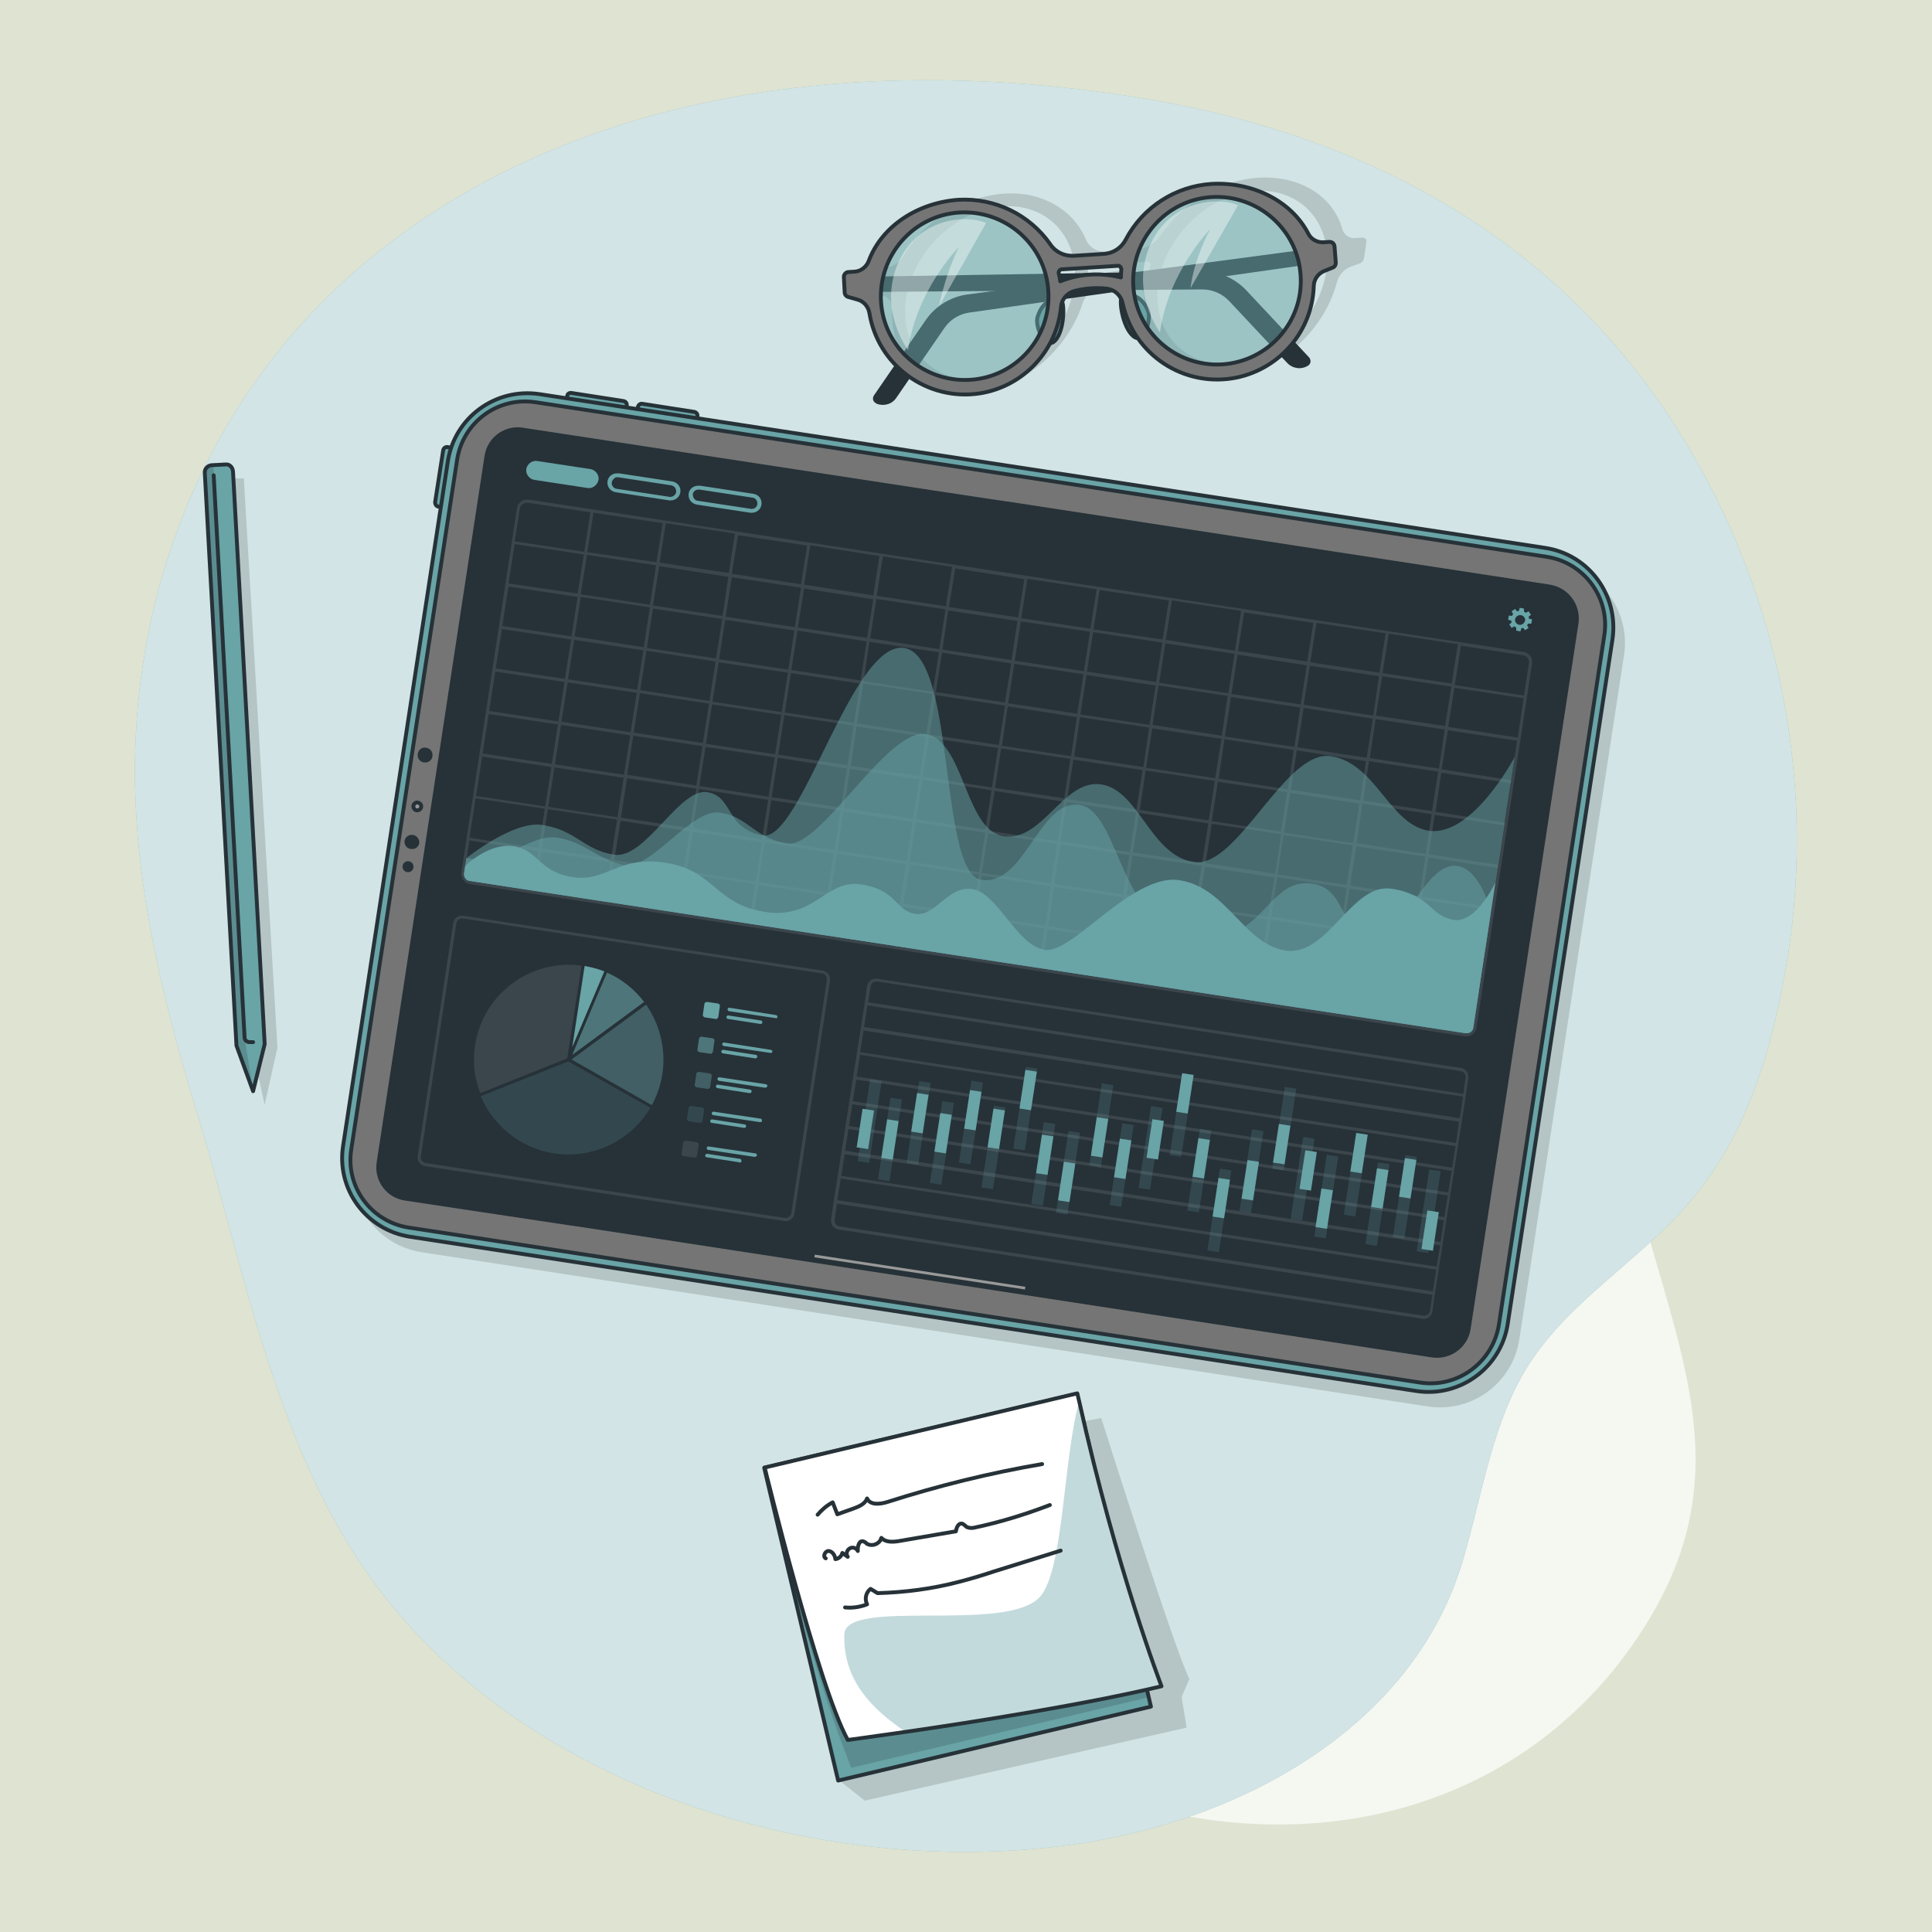 <?xml version="1.0" encoding="utf-8"?>
<!-- Generator: Adobe Illustrator 24.0.2, SVG Export Plug-In . SVG Version: 6.00 Build 0)  -->
<svg version="1.1" id="圖層_1" xmlns="http://www.w3.org/2000/svg" xmlns:xlink="http://www.w3.org/1999/xlink" x="0px" y="0px"
	 viewBox="0 0 500 500" style="enable-background:new 0 0 500 500;" xml:space="preserve">
<style type="text/css">
	.st0{fill:#DFE3D1;}
	.st1{opacity:0.7;fill:#FFFFFF;enable-background:new    ;}
	.st2{fill:#69A4A7;}
	.st3{opacity:0.2;fill-opacity:0.7;enable-background:new    ;}
	.st4{clip-path:url(#SVGID_2_);}
	.st5{fill:none;stroke:#263238;stroke-linecap:round;stroke-linejoin:round;}
	.st6{fill:#FFFFFF;}
	.st7{clip-path:url(#SVGID_4_);}
	.st8{opacity:0.4;fill:#69A4A7;enable-background:new    ;}
	.st9{fill:#263238;}
	.st10{fill:#69A4A7;stroke:#263238;stroke-linecap:round;stroke-linejoin:round;}
	.st11{opacity:0.5;fill:#69A4A7;enable-background:new    ;}
	.st12{fill:#757575;stroke:#263238;stroke-linecap:round;stroke-linejoin:round;}
	.st13{opacity:0.4;fill:#FFFFFF;enable-background:new    ;}
	.st14{clip-path:url(#SVGID_6_);}
	.st15{fill:#999999;stroke:#263238;stroke-linecap:round;stroke-linejoin:round;}
	.st16{opacity:0.1;}
	.st17{opacity:0.6;fill:#69A4A7;enable-background:new    ;}
	.st18{opacity:0.1;fill:#FFFFFF;enable-background:new    ;}
	.st19{opacity:0.2;fill:#69A4A7;enable-background:new    ;}
</style>
<rect class="st0" width="500" height="500"/>
<g id="freepik--background-simple--inject-2">
	<path class="st1" d="M67.9,167.1c0,0-27.9,72,11.3,144.5s119.9,110.8,184.5,143.6s131.7,16.8,163.5-36.8s-11.8-91.9-11.9-168.4
		s11.5-96.7-30-161.4s-143.1-78.9-219.9-31S67.9,167.1,67.9,167.1z"/>
	<path class="st2" d="M194,24.4c-34,5.6-66.5,17.9-94.1,39.2c-40.2,31-62.5,77.3-64.8,127.6c-1.5,33.2,6.4,65.6,16,97.2
		c12.3,40.6,20.3,86.9,46,121.6c40.1,54,117.6,76.8,182.4,67.1c41.9-6.3,86.1-30,99-73c4.8-15.9,7.1-33,15.2-47.7
		c9.8-17.6,27.5-27.9,40.9-42.3c16.6-17.7,23.3-39.8,27.5-63.1c9.1-51.1-3.3-105.3-33.2-147.7c-31.2-44.2-77.4-68-129.9-77.3
		c-5.8-1-11.5-1.9-17.4-2.6C252.9,19.8,222.9,19.6,194,24.4z"/>
	<path class="st1" d="M194,24.4c-34,5.6-66.5,17.9-94.1,39.2c-40.2,31-62.5,77.3-64.8,127.6c-1.5,33.2,6.4,65.6,16,97.2
		c12.3,40.6,20.3,86.9,46,121.6c40.1,54,117.6,76.8,182.4,67.1c41.9-6.3,86.1-30,99-73c4.8-15.9,7.1-33,15.2-47.7
		c9.8-17.6,27.5-27.9,40.9-42.3c16.6-17.7,23.3-39.8,27.5-63.1c9.1-51.1-3.3-105.3-33.2-147.7c-31.2-44.2-77.4-68-129.9-77.3
		c-5.8-1-11.5-1.9-17.4-2.6C252.9,19.8,222.9,19.6,194,24.4z"/>
</g>
<g id="freepik--Note--inject-2">
	<path class="st3" d="M201.3,382.7L285,367c0,0,18.9,59.8,22.8,67.5l-2,4.7l1.3,7.9L223.8,466l-6.7-5.3L201.3,382.7z"/>
	
		<rect x="206.4" y="369.1" transform="matrix(0.973 -0.23 0.23 0.973 -87.947 68.192)" class="st2" width="83.2" height="83.2"/>
	<g>
		<defs>
			
				<rect id="SVGID_1_" x="206.4" y="369.1" transform="matrix(0.973 -0.23 0.23 0.973 -87.947 68.192)" width="83.2" height="83.2"/>
		</defs>
		<clipPath id="SVGID_2_">
			<use xlink:href="#SVGID_1_"  style="overflow:visible;"/>
		</clipPath>
		<g class="st4">
			<path class="st3" d="M284.1,382.5l13.4,56.7l-77.2,18.3c-9.3-23.3-16.4-52.6-16.4-52.6L284.1,382.5z"/>
		</g>
	</g>
	
		<rect x="206.4" y="369.1" transform="matrix(0.973 -0.23 0.23 0.973 -87.947 68.192)" class="st5" width="83.2" height="83.2"/>
	<path class="st6" d="M300.6,436.4c-20.2,4.8-48.9,9.3-66.2,11.8c-9,1.3-15,2.1-15,2.1c-7.7-14-21.5-70.5-21.5-70.5l80.9-19.2
		c0.2,0.7,0.3,1.4,0.5,2.1C289,406.4,300.6,436.4,300.6,436.4z"/>
	<g>
		<defs>
			<path id="SVGID_3_" d="M300.6,436.4c-20.2,4.8-48.9,9.3-66.2,11.8c-9,1.3-15,2.1-15,2.1c-7.7-14-21.5-70.5-21.5-70.5l80.9-19.2
				c0.2,0.7,0.3,1.4,0.5,2.1C289,406.4,300.6,436.4,300.6,436.4z"/>
		</defs>
		<clipPath id="SVGID_4_">
			<use xlink:href="#SVGID_3_"  style="overflow:visible;"/>
		</clipPath>
		<g class="st7">
			<path class="st8" d="M300.6,436.4c-20.2,4.8-48.9,9.3-66.2,11.8c-13-8.6-16.1-17.1-15.9-25.2c0.2-9.6,41.9-0.2,50.6-9.7
				c6.2-6.8,6-35.5,10.2-50.7C289,406.4,300.6,436.4,300.6,436.4z"/>
		</g>
	</g>
	<path class="st5" d="M300.6,436.4c-20.2,4.8-48.9,9.3-66.2,11.8c-9,1.3-15,2.1-15,2.1c-7.7-14-21.5-70.5-21.5-70.5l80.9-19.2
		c0.2,0.7,0.3,1.4,0.5,2.1C289,406.4,300.6,436.4,300.6,436.4z"/>
	<path class="st5" d="M211.6,392c1.1-1.3,2.4-2.4,3.9-3.2l1.2,3.1l4.2-1.5c1.4-0.5,3-1.2,3.5-2.6c0.8,1.8,3.4,1.5,5.3,0.9
		c13.1-4.2,26.5-7.5,40-9.8"/>
	<path class="st5" d="M213.7,403.3c-0.9-0.5-0.1-2,0.8-1.9s1.6,1.1,1.7,2.1c0.9-0.1,1.6-0.8,1.8-1.6l1.4,1c-0.5-0.7-0.3-1.6,0.4-2.1
		c0.7-0.5,1.6-0.3,2.1,0.4c0,0.1,0.1,0.1,0.1,0.2c-0.1-1.1,0.3-2.8,1.4-2.5c0.3,0.1,0.7,0.3,0.9,0.6c1.2,0.7,2.7,0.3,3.5-0.8
		c0.1-0.2,0.2-0.5,0.3-0.7c1.1,1.2,3,1.1,4.7,0.8l14.6-2.5c0.1-0.9,0.6-2.1,1.5-2c0.5,0.1,0.9,0.6,1.3,0.9c0.7,0.3,1.5,0.3,2.2,0.1
		c6.6-1.4,13-3.4,19.3-5.8"/>
	<path class="st5" d="M218.7,416c1.9,0.2,3.9-0.1,5.7-0.8c-0.7-1.4-0.3-3.1,0.9-4l1.8,1.1c7.1-0.2,14.1-1.1,21-2.9
		c3.1-0.8,6.1-1.7,9.1-2.7l17.3-5.4"/>
</g>
<g id="freepik--Glasses--inject-2">
	<path class="st3" d="M352.4,61.5l-1.6,0.1c-1.5,0.2-3-0.8-3.4-2.3c-2.5-8.9-11.5-14-21.9-13.3c-9.4,0.6-19.3,6.5-25,14.7
		c-1.4,2.2-3.7,3.6-6.3,3.9l-8,0.5c-2.2,0.2-4.4-1.1-5.2-3.2c-3.2-7.6-11.4-12.4-20.8-11.8c-10.4,0.6-21.2,6.9-26.5,16.3
		c-0.9,1.5-2.4,2.6-4.2,2.8l-1.6,0.1c-0.8,0.1-1.4,0.7-1.5,1.4l-0.6,4c-0.2,0.5,0.2,1.1,0.7,1.2c0,0,0.1,0,0.1,0l1.9,0.6
		c1.6,0.5,2.6,2,2.4,3.6c-0.7,12.8,8.4,22.2,21.2,21.4c12.4-0.8,24.2-10.8,28.1-23.1c0.7-2,2.3-3.6,4.4-4.2c2.8-0.7,5.6-0.9,8.4-0.6
		c1.9,0.2,3.3,1.8,3.2,3.7c0,12.2,8.8,20.9,21.3,20.1C330.4,96.7,342.6,86,346,73c0.5-1.8,1.8-3.3,3.6-4l2.2-0.8
		c0.6-0.2,1.1-0.7,1.2-1.4l0.6-4c0.2-0.5-0.1-1.1-0.7-1.3C352.8,61.5,352.6,61.5,352.4,61.5z M252.7,98.1c-12,0.7-20.1-8.7-18.2-21
		s13.3-23,25.2-23.7s20.1,8.7,18.2,21S264.7,97.4,252.7,98.1z M281.5,71.8c0-0.7,0.1-1.4,0.1-2.1c0-0.6,0.5-1.1,1.1-1.1l14.3-0.9
		c0.4,0,0.7,0.3,0.8,0.6c0,0.1,0,0.2-0.1,0.4c-0.2,0.7-0.4,1.4-0.6,2.1C290.9,69.1,284.7,70.7,281.5,71.8z M318,94.1
		c-12,0.7-20.1-8.7-18.2-21s13.3-23,25.2-23.7s20.1,8.7,18.2,21S330,93.3,318,94.1z"/>
	<path class="st9" d="M342.2,64l-91.8,12.2c-4.4,0.6-8.3,3-10.8,6.6l-13.4,19.5c-0.5,0.7-0.3,1.6,0.4,2c0.1,0.1,0.2,0.1,0.3,0.2l0,0
		c1.9,0.7,4,0.1,5.1-1.6l12.4-18c1.5-2.2,3.8-3.6,6.4-4l91.7-13L342.2,64z"/>
	<path class="st9" d="M218.4,71.7l92.5-1.5c4.4-0.1,8.7,1.8,11.7,5l16.2,17.3c0.5,0.6,0.5,1.5-0.1,2c-0.1,0.1-0.2,0.1-0.3,0.2l0,0
		c-1.7,1-3.9,0.7-5.3-0.8l-15-16c-1.8-1.9-4.3-3-7-3l-92.6,0.7L218.4,71.7z"/>
	<path class="st10" d="M274.5,77.6c1.1,0.2,1.1,8-1.5,10.6s-5.2-3.8-4.5-6.1S270.9,76.9,274.5,77.6z"/>
	<path class="st10" d="M290.5,76.6c-1.1,0.4-0.1,8,2.8,10.4s4.7-4.4,3.8-6.6S294,75.5,290.5,76.6z"/>
	<path class="st11" d="M233.2,59.4c4.8-4.1,15.1-11.2,26.3-4.5s15.1,14,12.8,23.9s-9.4,23.1-26,20.8S218.2,72.2,233.2,59.4z"/>
	<path class="st11" d="M298.6,56.2c4.8-4.1,15.1-11.2,26.3-4.5s15.1,14,12.8,23.9s-9.4,23.1-26,20.8S283.6,69,298.6,56.2z"/>
	<path class="st12" d="M344.1,62.6l-1.6,0.1c-1.6,0.1-3.2-0.8-3.9-2.2c-4.5-8.7-14.7-13.5-25.1-12.9c-9.3,0.6-17.7,6-22.1,14.3
		c-1.1,2.2-3.2,3.6-5.6,3.8l-8,0.5c-2.4,0.1-4.7-1-6-3c-5.4-7.7-14.3-12-23.7-11.5c-10.4,0.7-19.9,6.7-23.3,15.9
		c-0.6,1.5-2,2.6-3.6,2.7l-1.6,0.1c-0.7,0-1.3,0.7-1.2,1.4l0.2,3.9c0,0.6,0.5,1.1,1.1,1.2l2.1,0.6c1.7,0.4,2.9,1.8,3.2,3.5
		c2.2,13.6,15,22.9,28.6,20.8c11.3-1.8,20-11.1,21-22.5c0.2-1.9,1.6-3.5,3.5-4c2.7-0.7,5.6-0.9,8.4-0.6c2,0.3,3.5,1.7,4,3.6
		c2.8,13.5,16,22.2,29.6,19.4c11.3-2.4,19.6-12.2,19.9-23.8c0.1-1.7,1.2-3.2,2.8-3.8l2-0.8c0.6-0.2,0.9-0.7,0.9-1.3l-0.3-3.9
		C345.4,63.1,344.8,62.6,344.1,62.6z M251,98.3c-12,0.7-22.3-8.4-23-20.3s8.4-22.3,20.3-23c12-0.7,22.3,8.4,23,20.3c0,0,0,0,0,0
		C272.1,87.3,263,97.6,251,98.3z M274.4,72.8c-0.1-0.7-0.2-1.3-0.4-2c-0.1-0.5,0.2-1,0.7-1.1c0.1,0,0.1,0,0.2,0l14.3-0.9
		c0.5-0.1,0.9,0.3,1,0.8c0,0.1,0,0.1,0,0.2c-0.1,0.7-0.1,1.3-0.1,2C284.8,70.5,279.4,70.8,274.4,72.8L274.4,72.8z M316.3,94.3
		c-12,0.7-22.3-8.4-23-20.3s8.4-22.3,20.3-23s22.3,8.4,23,20.3c0,0,0,0,0,0C337.4,83.2,328.3,93.5,316.3,94.3L316.3,94.3z"/>
	<path class="st13" d="M235,90.6c0,0-8-10.6-2.4-22.9c5.1-11.1,17-12.3,22.6-10L243,79.3c1.1-5.3,2.8-10.4,5.1-15.3
		C248.1,64,237.2,75,235,90.6z"/>
	<path class="st13" d="M300.2,86c0,0-8-10.6-2.4-22.9c5.1-11.1,17-12.3,22.6-10l-12.3,21.5c0.9-7.7,5.1-15.3,5.1-15.3
		S302.4,70.3,300.2,86z"/>
</g>
<g id="freepik--Pen--inject-2">
	<polygon class="st3" points="65.6,272.8 68.5,285.9 71.8,271.1 63.1,123.8 57.2,123.8 	"/>
	<path class="st2" d="M60.3,122l8.2,148.2l-3,12.2l-4.3-11.8l-8.2-148.2c-0.1-1,0.7-1.9,1.7-2c0,0,0,0,0,0l3.7-0.2
		C59.4,120.1,60.2,120.9,60.3,122C60.3,122,60.3,122,60.3,122z"/>
	<g>
		<defs>
			<path id="SVGID_5_" d="M60.3,122l8.2,148.2l-3,12.2l-4.3-11.8l-8.2-148.2c-0.1-1,0.7-1.9,1.7-2c0,0,0,0,0,0l3.7-0.2
				C59.4,120.1,60.2,120.9,60.3,122C60.3,122,60.3,122,60.3,122z"/>
		</defs>
		<clipPath id="SVGID_6_">
			<use xlink:href="#SVGID_5_"  style="overflow:visible;"/>
		</clipPath>
		<g class="st14">
			<path class="st3" d="M65.5,282.4l-4.3-11.8l-8.2-148.2c-0.1-1,0.7-1.9,1.7-2c0,0,0,0,0,0h0.5l8.3,149.3L65.5,282.4z"/>
		</g>
	</g>
	<path class="st5" d="M60.3,122l8.2,148.2l-3,12.2l-4.3-11.8l-8.2-148.2c-0.1-1,0.7-1.9,1.7-2c0,0,0,0,0,0l3.7-0.2
		C59.4,120.1,60.2,120.9,60.3,122C60.3,122,60.3,122,60.3,122z"/>
	<path class="st10" d="M55.3,123l8,145.5c0,0.7,0.6,1.2,1.3,1.2c0,0,0,0,0,0h0.9"/>
</g>
<g id="freepik--Device--inject-2">
	<path class="st3" d="M91.8,300.5l27.1-177.1c1.7-11.3,12.3-19.1,23.7-17.4l260.3,39.8c11.3,1.7,19.1,12.3,17.4,23.7c0,0,0,0,0,0
		l-27.1,177.1c-1.7,11.3-12.3,19.1-23.6,17.4c0,0,0,0,0,0l-260.3-39.9C97.8,322.4,90,311.8,91.8,300.5z"/>
	<path class="st10" d="M112.6,130l2.1-13.5c0.1-0.5,0.6-0.9,1.1-0.8l5.7,0.9l0,0l-2.4,15.4l0,0l-5.7-0.9
		C112.9,131,112.6,130.5,112.6,130z"/>
	<path class="st10" d="M147.9,101.7l13.5,2.1c0.5,0.1,0.9,0.6,0.8,1.1l-0.9,5.7l0,0l-15.4-2.4l0,0l0.9-5.7
		C146.8,102,147.3,101.6,147.9,101.7z"/>
	<path class="st10" d="M166.2,104.5l13.5,2.1c0.5,0.1,0.9,0.6,0.8,1.1l-0.9,5.7l0,0l-15.4-2.4l0,0l0.9-5.7
		C165.2,104.8,165.7,104.4,166.2,104.5z"/>
	<path class="st10" d="M88.8,296.5l27.1-177.1c1.7-11.3,12.3-19.1,23.7-17.4l260.3,39.8c11.3,1.7,19.1,12.3,17.4,23.7c0,0,0,0,0,0
		l-27.1,177.1c-1.7,11.3-12.3,19.1-23.6,17.4c0,0,0,0,0,0l-260.3-39.9C94.8,318.4,87,307.8,88.8,296.5z"/>
	<path class="st12" d="M367.5,357.8l-261.7-40.1c-9.7-1.5-16.4-10.5-14.9-20.2c0,0,0,0,0,0L118.3,119c1.5-9.7,10.5-16.4,20.3-14.9
		l261.7,40c9.7,1.5,16.4,10.6,14.9,20.3l-27.3,178.5C386.3,352.6,377.2,359.3,367.5,357.8C367.5,357.8,367.5,357.8,367.5,357.8z"/>
	<path class="st15" d="M109,208.9c-0.1,0.5-0.6,0.9-1.2,0.8c-0.5-0.1-0.9-0.6-0.8-1.2c0.1-0.5,0.6-0.9,1.1-0.8
		C108.7,207.8,109.1,208.3,109,208.9C109,208.9,109,208.9,109,208.9z"/>
	<path class="st9" d="M108.5,218.2c-0.2,1.1-1.2,1.7-2.3,1.5c-1-0.2-1.6-1.1-1.5-2.1c0.2-1.1,1.2-1.7,2.3-1.5
		C107.9,216.3,108.6,217.2,108.5,218.2z"/>
	<path class="st9" d="M111.9,195.8c-0.2,1.1-1.2,1.7-2.3,1.5c-1-0.2-1.6-1.1-1.5-2.1c0.1-1.1,1.1-1.9,2.1-1.7
		c1.1,0.1,1.9,1.1,1.7,2.1C112,195.7,112,195.8,111.9,195.8z"/>
	<path class="st9" d="M107,224.5c-0.1,0.8-0.8,1.3-1.6,1.2c-0.8-0.1-1.3-0.8-1.2-1.6c0.1-0.8,0.8-1.3,1.6-1.2
		C106.6,223,107.1,223.7,107,224.5C107,224.5,107,224.5,107,224.5z"/>
	<path class="st9" d="M408.5,161.4l-27.9,182.5c-0.7,4.8-5.2,8.1-10,7.4l-219.2-33.6l-4.8-0.7l-17.9-2.7l-8.7-1.3l-12.5-1.9
		l-2.7-0.4c-4.8-0.7-8.1-5.2-7.3-10L125.4,118c0.7-4.8,5.2-8.1,10-7.3c0,0,0,0,0,0l81.8,12.5l12.4,1.9l11.8,1.8l15.2,2.3l5.5,0.8
		l139,21.3C406,152.1,409.2,156.6,408.5,161.4C408.5,161.4,408.5,161.4,408.5,161.4z"/>
	<g class="st16">
		<path class="st6" d="M203,316l-93-14.2c-1.3-0.2-2.1-1.4-1.9-2.6l9.2-60.3c0.2-1.3,1.4-2.1,2.6-1.9l93,14.2
			c1.3,0.2,2.1,1.4,1.9,2.6c0,0,0,0,0,0l-9.2,60.3C205.4,315.3,204.3,316.2,203,316C203,316,203,316,203,316z M119.8,237.7
			c-0.8-0.1-1.6,0.4-1.7,1.3c0,0,0,0,0,0l-9.2,60.3c-0.1,0.8,0.4,1.6,1.3,1.7c0,0,0,0,0,0l92.9,14.2c0.8,0.1,1.6-0.4,1.7-1.3
			c0,0,0,0,0,0l9.2-60.3c0.1-0.8-0.4-1.6-1.3-1.7L119.8,237.7z"/>
	</g>
	<path class="st8" d="M147.9,274.2l20.8,11.8c4.5-8.2,3.9-18.3-1.5-26L147.9,274.2z"/>
	<path class="st17" d="M148.1,273l18.6-13.7c-2.5-3.3-5.8-5.9-9.6-7.6l-3.7,8.7L148.1,273z"/>
	<path class="st2" d="M151.3,250l-3.2,21l8.3-19.6C154.7,250.7,153,250.3,151.3,250z"/>
	<path class="st18" d="M146.8,273.9l3.7-24c-13.4-1.8-25.8,7.6-27.6,21c-0.6,4.1-0.1,8.2,1.4,12L146.8,273.9z"/>
	<path class="st19" d="M143.4,298.5c9.9,1.5,19.8-3.2,24.9-11.8l-21.2-12l-22.7,9C127.8,291.6,135,297.2,143.4,298.5z"/>
	<path class="st2" d="M183,259.3l2.8,0.4c0.3,0.1,0.6,0.4,0.5,0.7l-0.4,2.8c-0.1,0.3-0.4,0.6-0.7,0.5l-2.8-0.4
		c-0.3-0.1-0.6-0.4-0.5-0.7l0.4-2.8C182.3,259.5,182.7,259.3,183,259.3z"/>
	<path class="st2" d="M200.8,263.5l-12.1-1.8c-0.3,0-0.4-0.3-0.4-0.5c0,0,0,0,0,0c0-0.3,0.3-0.4,0.5-0.4c0,0,0,0,0,0l12,1.9
		c0.3,0,0.4,0.3,0.4,0.5c0,0,0,0,0,0C201.2,263.4,201,263.6,200.8,263.5z"/>
	<path class="st2" d="M196.8,265l-8.4-1.3c-0.3,0-0.4-0.3-0.4-0.5c0,0,0,0,0,0c0-0.3,0.3-0.4,0.5-0.4l8.4,1.3c0.3,0,0.4,0.3,0.4,0.5
		c0,0,0,0,0,0C197.3,264.9,197,265,196.8,265C196.8,265,196.8,265,196.8,265z"/>
	<path class="st17" d="M181.6,268.3l2.8,0.4c0.3,0.1,0.6,0.4,0.5,0.7l-0.4,2.8c-0.1,0.3-0.4,0.6-0.7,0.5l-2.8-0.4
		c-0.3-0.1-0.6-0.4-0.5-0.7l0.4-2.8C181,268.5,181.3,268.2,181.6,268.3z"/>
	<path class="st2" d="M199.4,272.5l-12.1-1.8c-0.2,0-0.4-0.3-0.4-0.5c0-0.3,0.3-0.4,0.5-0.4l12.1,1.9c0.3,0,0.4,0.3,0.4,0.5
		C199.9,272.4,199.6,272.5,199.4,272.5z"/>
	<path class="st2" d="M195.4,273.9l-8.4-1.3c-0.2-0.1-0.4-0.3-0.3-0.6c0.1-0.2,0.2-0.3,0.5-0.3l8.4,1.3c0.3,0,0.4,0.3,0.4,0.5
		c0,0,0,0,0,0C195.9,273.8,195.6,274,195.4,273.9z"/>
	<path class="st8" d="M180.9,277.4l2.8,0.4c0.3,0.1,0.6,0.4,0.5,0.7l-0.4,2.8c-0.1,0.3-0.4,0.6-0.7,0.5l-2.8-0.4
		c-0.3-0.1-0.6-0.4-0.5-0.7l0.4-2.8C180.2,277.6,180.5,277.4,180.9,277.4z"/>
	<path class="st2" d="M198,281.5l-12-1.8c-0.2-0.1-0.4-0.3-0.3-0.6c0.1-0.2,0.2-0.3,0.5-0.3l12,1.8c0.3,0,0.4,0.3,0.4,0.5
		c0,0,0,0,0,0C198.5,281.3,198.3,281.5,198,281.5C198,281.5,198,281.5,198,281.5z"/>
	<path class="st2" d="M194,282.9l-8.4-1.3c-0.2-0.1-0.4-0.3-0.3-0.6c0.1-0.2,0.2-0.3,0.5-0.3l8.4,1.3c0.2,0.1,0.4,0.3,0.3,0.6
		C194.4,282.8,194.2,282.9,194,282.9z"/>
	<path class="st19" d="M178.9,286.2l2.8,0.4c0.3,0.1,0.6,0.4,0.5,0.7l-0.4,2.8c-0.1,0.3-0.4,0.6-0.7,0.5l-2.8-0.4
		c-0.3-0.1-0.6-0.4-0.5-0.7l0.4-2.8C178.2,286.4,178.6,286.2,178.9,286.2z"/>
	<path class="st2" d="M196.6,290.4l-12-1.8c-0.3,0-0.4-0.3-0.4-0.5c0-0.3,0.3-0.4,0.5-0.4c0,0,0,0,0,0l12.1,1.8
		c0.3,0,0.4,0.3,0.4,0.5c0,0,0,0,0,0C197.2,290.3,197,290.5,196.6,290.4C196.7,290.4,196.7,290.4,196.6,290.4z"/>
	<path class="st2" d="M192.6,291.9l-8.4-1.3c-0.3,0-0.4-0.3-0.4-0.5c0,0,0,0,0,0c0-0.3,0.3-0.4,0.5-0.4c0,0,0,0,0,0l8.4,1.3
		c0.3,0,0.4,0.3,0.4,0.5C193.1,291.7,192.9,291.9,192.6,291.9C192.7,291.9,192.7,291.9,192.6,291.9z"/>
	<path class="st18" d="M177.5,295.2l2.8,0.4c0.3,0.1,0.6,0.4,0.5,0.7l-0.4,2.8c-0.1,0.3-0.4,0.6-0.7,0.5l-2.8-0.4
		c-0.3-0.1-0.6-0.4-0.5-0.7l0.4-2.8C176.9,295.4,177.2,295.1,177.5,295.2z"/>
	<path class="st2" d="M195.3,299.4l-12-1.8c-0.3,0-0.4-0.3-0.4-0.5c0-0.3,0.3-0.4,0.5-0.4c0,0,0,0,0,0l12.1,1.8
		c0.3,0,0.4,0.3,0.4,0.5c0,0,0,0,0,0C195.8,299.2,195.6,299.4,195.3,299.4C195.3,299.4,195.3,299.4,195.3,299.4z"/>
	<path class="st2" d="M191.3,300.8l-8.4-1.3c-0.3,0-0.4-0.3-0.4-0.5c0,0,0,0,0,0c0-0.2,0.3-0.4,0.5-0.4c0,0,0,0,0,0l8.4,1.3
		c0.3,0,0.5,0.2,0.5,0.5c0,0.3-0.2,0.5-0.5,0.5C191.4,300.8,191.3,300.8,191.3,300.8L191.3,300.8z"/>
	<g class="st16">
		<path class="st6" d="M378.2,276.4L227,253.3c-1.3-0.2-2.4,0.7-2.6,1.9l-0.6,4.2l-0.1,0.8l-0.9,5.6l-0.1,0.8l-0.9,5.6l-0.1,0.8
			l-0.9,5.6l-0.1,0.8l-0.9,5.6l-0.1,0.8l-0.9,5.6l-0.1,0.8l-0.9,5.6l-0.1,0.8l-0.9,5.6l-0.1,0.8l-0.9,5.6l-0.1,0.8l-0.6,4.2
			c-0.2,1.3,0.7,2.4,1.9,2.6c0,0,0,0,0,0l151.1,23.1c1.3,0.2,2.4-0.7,2.6-1.9l0.6-4.2l0.1-0.8l0.9-5.6l0.1-0.8l0.9-5.6l0.1-0.8
			l0.9-5.6l0.1-0.8l0.9-5.6l0.1-0.8l0.9-5.6l0.1-0.8l0.9-5.6l0.1-0.8l0.9-5.6l0.1-0.8l0.9-5.6l0.1-0.8l0.6-4.2
			C380.2,277.8,379.4,276.6,378.2,276.4z M370.1,339.2c-0.1,0.8-0.9,1.4-1.7,1.3l-151.1-23.1c-0.8-0.1-1.4-0.9-1.3-1.7l0.6-4.2
			l154.1,23.6L370.1,339.2z M370.8,334.2l-154.1-23.6l0.9-5.6l154.1,23.6L370.8,334.2z M371.8,327.8l-154.1-23.5l0.9-5.6l154.1,23.6
			L371.8,327.8z M372.8,321.4l-154.1-23.6l0.9-5.6l154.1,23.6L372.8,321.4z M373.8,315l-154.1-23.6l0.9-5.6l154.1,23.6L373.8,315z
			 M374.8,308.6L220.7,285l0.9-5.6L375.7,303L374.8,308.6z M375.8,302.2l-154.1-23.6l0.9-5.6l154.1,23.6L375.8,302.2z M376.8,295.8
			l-154.2-23.5l0.9-5.6l154.1,23.6L376.8,295.8z M377.8,289.4l-154.2-23.6l0.9-5.6l154.1,23.6L377.8,289.4z M224.7,259.4l0.6-4.1
			c0.1-0.8,0.9-1.4,1.7-1.3c0,0,0,0,0,0L378,277.2c0.8,0.1,1.4,0.9,1.3,1.7l-0.6,4.2L224.7,259.4z"/>
	</g>
	<g class="st16">
		<path class="st6" d="M394.3,168.7l-257.5-39.4c-1.4-0.2-2.8,0.8-3,2.2c0,0,0,0,0,0l-14.4,94.3c-0.2,1.4,0.8,2.8,2.2,3l257.5,39.4
			c1.4,0.2,2.8-0.8,3-2.2l14.4-94.3C396.7,170.3,395.7,168.9,394.3,168.7C394.3,168.7,394.3,168.7,394.3,168.7z M184.3,182.3
			l17.9,2.7l-1.6,10.2l-17.9-2.7L184.3,182.3z M181.9,192.3l-17.9-2.7l1.6-10.2l17.9,2.7L181.9,192.3z M203,185.1l17.9,2.7
			l-1.6,10.2l-17.9-2.7L203,185.1z M295.9,198.5l-17.9-2.7l1.5-10.2l17.9,2.7L295.9,198.5z M298.2,188.5l17.9,2.7l-1.6,10.2
			l-17.9-2.7L298.2,188.5z M240.4,190.9l17.9,2.7l-1.6,10.2l-17.9-2.8L240.4,190.9z M238.1,200.9l-17.9-2.7l1.5-10.2l17.9,2.7
			L238.1,200.9z M259.1,193.7l17.9,2.7l-1.6,10.2l-17.9-2.7L259.1,193.7z M277.8,196.6l17.9,2.7l-1.6,10.2l-17.9-2.7L277.8,196.6z
			 M277.2,195.7l-17.9-2.7l1.5-10.2l17.9,2.8L277.2,195.7z M258.5,192.8l-17.9-2.7l1.6-10.2l17.9,2.7L258.5,192.8z M239.7,190
			l-17.9-2.8l1.6-10.3l17.9,2.7L239.7,190z M221,187.1l-17.9-2.7l1.6-10.2l17.9,2.7L221,187.1z M219.2,198.9l-1.6,10.1l-17.9-2.7
			l1.6-10.2L219.2,198.9z M220,199l17.9,2.7l-1.6,10.2l-17.9-2.7L220,199z M238.7,201.8l17.9,2.7l-1.6,10.2l-17.9-2.7L238.7,201.8z
			 M257.4,204.7l17.9,2.8l-1.6,10.2l-17.9-2.7L257.4,204.7z M276.1,207.6l17.9,2.7l-1.6,10.2l-17.9-2.7L276.1,207.6z M294.8,210.4
			l17.9,2.7l-1.6,10.2l-17.9-2.7L294.8,210.4z M295,209.6l1.5-10.2l17.9,2.7l-1.6,10.2L295,209.6z M315.2,202.3l17.9,2.7l-1.6,10.2
			l-17.9-2.7L315.2,202.3z M333.9,205.2l17.9,2.8l-1.6,10.2l-17.9-2.7L333.9,205.2z M334.1,204.4l1.5-10.2l17.9,2.8l-1.5,10.1
			L334.1,204.4z M333.3,204.3l-17.9-2.8l1.5-10.2l17.9,2.8L333.3,204.3z M317,190.6l1.6-10.2l17.9,2.7l-1.5,10.2L317,190.6z
			 M316.2,190.4l-17.9-2.8l1.5-10.2l17.9,2.7L316.2,190.4z M297.5,187.6l-17.9-2.7l1.6-10.2l17.9,2.7L297.5,187.6z M278.8,184.7
			l-17.9-2.7l1.6-10.2l17.9,2.7L278.8,184.7z M260.1,181.8l-17.9-2.7l1.6-10.2l17.9,2.8L260.1,181.8z M241.4,179l-17.9-2.7l1.5-10.2
			l18,2.7L241.4,179z M222.7,176.1l-17.9-2.7l1.6-10.2l17.9,2.8L222.7,176.1z M204,173.3l-17.9-2.7l1.6-10.2l17.9,2.8L204,173.3z
			 M203.9,174.1l-1.6,10.2l-17.9-2.7l1.6-10.2L203.9,174.1z M183.6,181.4l-17.9-2.8l1.6-10.2l17.9,2.8L183.6,181.4z M164.9,178.5
			l-17.9-2.7l1.6-10.2l17.9,2.7L164.9,178.5z M164.8,179.3l-1.6,10.2l-17.9-2.7l1.6-10.2L164.8,179.3z M163.1,190.3l-1.6,10.2
			l-17.9-2.7l1.6-10.2L163.1,190.3z M163.9,190.4l17.9,2.7l-1.6,10.2l-17.9-2.8L163.9,190.4z M182.6,193.3l17.9,2.7l-1.6,10.2
			l-17.9-2.8L182.6,193.3z M198.8,207l-1.6,10.2l-17.9-2.8l1.6-10.2L198.8,207z M199.6,207.1l17.9,2.7L216,220l-17.9-2.7
			L199.6,207.1z M218.3,210l17.9,2.7l-1.6,10.2l-17.9-2.7L218.3,210z M237,212.8l18,2.7l-1.6,10.2l-18-2.7L237,212.8z M255.7,215.7
			l17.9,2.7l-1.6,10.2l-17.9-2.7L255.7,215.7z M274.4,218.5l17.9,2.8l-1.6,10.2l-17.9-2.7L274.4,218.5z M293.1,221.4l17.9,2.7
			l-1.6,10.2l-17.9-2.7L293.1,221.4z M311.8,224.3l18,2.8l-1.6,10.2l-17.9-2.7L311.8,224.3z M312,223.4l1.6-10.2l18,2.7l-1.6,10.2
			L312,223.4z M332.2,216.1l17.9,2.7l-1.6,10.2l-17.9-2.7L332.2,216.1z M351,219l17.9,2.7l-1.6,10.2l-17.9-2.7L351,219z
			 M351.1,218.2l1.5-10.2l17.9,2.7L369,221L351.1,218.2z M352.8,207.2l1.5-10.2l17.9,2.7l-1.6,10.2L352.8,207.2z M354.5,196.2
			l1.5-10.1l17.9,2.7l-1.5,10.1L354.5,196.2z M353.7,196.1l-17.9-2.7l1.6-10.2l17.9,2.8L353.7,196.1z M337.4,182.4l1.6-10.1
			l17.9,2.7l-1.5,10.2L337.4,182.4z M336.6,182.3l-17.9-2.7l1.6-10.2l17.9,2.8L336.6,182.3z M317.9,179.4l-17.9-2.7l1.6-10.2
			l17.9,2.7L317.9,179.4z M299.2,176.5l-17.9-2.7l1.6-10.2l17.9,2.7L299.2,176.5z M280.5,173.7l-17.9-2.7l1.6-10.2l17.9,2.7
			L280.5,173.7z M261.8,170.8l-17.9-2.7l1.5-10.1l17.9,2.7L261.8,170.8z M243.1,168l-17.9-2.8l1.6-10.2l17.9,2.7L243.1,168z
			 M224.4,165.1l-17.9-2.7l1.6-10.1l17.9,2.8L224.4,165.1z M205.7,162.3l-17.9-2.7l1.6-10.2l17.9,2.7L205.7,162.3z M187,159.4
			l-18-2.7l1.6-10.2l17.9,2.8L187,159.4z M186.9,160.2l-1.6,10.2l-17.9-2.7l1.6-10.2L186.9,160.2z M166.6,167.5l-17.9-2.8l1.6-10.2
			l17.9,2.7L166.6,167.5z M147.9,164.7l-17.9-2.7l1.6-10.2l17.9,2.7L147.9,164.7z M147.8,165.5l-1.6,10.2l-17.9-2.7l1.6-10.2
			L147.8,165.5z M146.1,176.5l-1.6,10.2l-17.9-2.7l1.6-10.2L146.1,176.5z M144.4,187.5l-1.6,10.2l-17.9-2.7l1.6-10.2L144.4,187.5z
			 M142.7,198.5l-1.6,10.2l-17.9-2.7l1.6-10.2L142.7,198.5z M143.5,198.6l17.9,2.7l-1.6,10.2l-17.9-2.7L143.5,198.6z M162.3,201.4
			l17.9,2.7l-1.6,10.2l-17.9-2.7L162.3,201.4z M178.5,215.2l-1.6,10.2l-17.9-2.8l1.6-10.2L178.5,215.2z M179.3,215.3l17.9,2.7
			l-1.6,10.2l-17.9-2.7L179.3,215.3z M197.9,218l17.9,2.8l-1.6,10.2l-17.9-2.7L197.9,218z M216.6,220.9l17.9,2.7l-1.6,10.2
			l-17.9-2.7L216.6,220.9z M235.4,223.7l17.9,2.7l-1.6,10.2l-17.9-2.7L235.4,223.7z M254.1,226.6l17.9,2.8l-1.5,10.2l-17.9-2.8
			L254.1,226.6z M272.8,229.5l17.9,2.7l-1.5,10.2l-17.9-2.7L272.8,229.5z M291.5,232.3l17.9,2.7l-1.5,10.2l-17.9-2.7L291.5,232.3z
			 M310.2,235.2l17.9,2.8l-1.5,10.2l-17.9-2.7L310.2,235.2z M328.9,238l17.9,2.7l-1.5,10.2l-17.9-2.7L328.9,238z M329,237.2
			l1.6-10.2l17.9,2.8l-1.6,10.2L329,237.2z M349.3,230l17.9,2.7l-1.6,10.2l-17.9-2.7L349.3,230z M368,232.8l17.9,2.7l-1.6,10.2
			l-17.9-2.8L368,232.8z M368.1,232.1l1.6-10.2l17.9,2.7l-1.6,10.2L368.1,232.1z M369.8,221.1l1.5-10.2l17.9,2.7l-1.6,10.2
			L369.8,221.1z M371.5,210.1L373,200l18,2.7l-1.5,10.2L371.5,210.1z M373.1,199.1l1.6-10.1l17.9,2.7l-1.5,10.2L373.1,199.1z
			 M374.8,188.1l1.6-10.1l17.9,2.7l-1.5,10.2L374.8,188.1z M374,187.9l-17.9-2.7l1.6-10.2l17.9,2.7L374,187.9z M357.8,174.2
			l1.6-10.2l17.9,2.7l-1.6,10.2L357.8,174.2z M357,174.1l-17.9-2.7l1.6-10.2l17.9,2.7L357,174.1z M338.3,171.2l-17.9-2.7l1.6-10
			l17.9,2.7L338.3,171.2z M319.6,168.4l-17.9-2.8l1.6-10.2l17.9,2.7L319.6,168.4z M300.9,165.5l-17.9-2.6l1.6-10.2l17.9,2.7
			L300.9,165.5z M282.2,162.7l-17.9-2.7l1.6-10.2l17.9,2.7L282.2,162.7z M263.5,159.8l-17.9-2.7l1.6-10l17.9,2.8L263.5,159.8z
			 M244.8,156.9l-17.9-2.7l1.6-10.2l17.9,2.7L244.8,156.9z M226,154.1l-17.9-2.8l1.6-10.2l17.9,2.8L226,154.1z M207.3,151.2
			l-17.9-2.7l1.6-10l17.9,2.7L207.3,151.2z M188.6,148.3l-17.9-2.7l1.6-10.2l17.9,2.7L188.6,148.3z M169.9,145.5l-17.9-2.6l1.6-10.2
			l17.9,2.7L169.9,145.5z M169.8,146.3l-1.6,10.2l-17.9-2.7l1.6-10.2L169.8,146.3z M149.5,153.6l-17.9-2.6l1.6-10.2l17.9,2.7
			L149.5,153.6z M123.1,206.6l17.9,2.7l-1.6,10.2l-17.9-2.7L123.1,206.6z M141.8,209.4l17.9,2.7l-1.6,10.2l-17.9-2.7L141.8,209.4z
			 M158,223.1l-1.6,10.2l-17.9-2.7l1.6-10.2L158,223.1z M158.8,223.3l17.9,2.7l-1.6,10.2l-17.9-2.7L158.8,223.3z M177.5,226.1
			l17.9,2.7l-1.6,10.2l-17.9-2.7L177.5,226.1z M196.3,229l17.9,2.7l-1.6,10.2l-17.9-2.7L196.3,229z M215,231.9l17.9,2.8l-1.6,10.2
			l-17.9-2.8L215,231.9z M233.7,234.7l17.9,2.7l-1.6,10.2l-17.9-2.7L233.7,234.7z M252.4,237.6l17.9,2.7l-1.5,10.2l-17.9-2.7
			L252.4,237.6z M271.1,240.4l17.9,2.8l-1.5,10.2l-17.9-2.7L271.1,240.4z M289.8,243.3l17.9,2.7l-1.5,10.2l-17.9-2.7L289.8,243.3z
			 M308.5,246.2l17.9,2.7l-1.5,10.2l-17.9-2.7L308.5,246.2z M327.3,249l17.9,2.7l-1.6,10.2l-17.9-2.8L327.3,249z M346,251.9
			l17.9,2.7l-1.5,10.2l-17.9-2.7L346,251.9z M346.1,251.1l1.6-10.2l17.9,2.8l-1.6,10.2L346.1,251.1z M366.4,243.8l17.9,2.7
			l-1.5,10.2l-17.9-2.7L366.4,243.8z M395.7,171.6l-1.3,8.4l-17.9-2.7l1.6-10.2l16.1,2.5C395.2,169.7,395.8,170.6,395.7,171.6
			L395.7,171.6z M136.7,130.1l16.1,2.5l-1.6,10.2l-18-2.7l1.3-8.4C134.7,130.6,135.6,130,136.7,130.1
			C136.7,130.1,136.7,130.1,136.7,130.1L136.7,130.1z M120.2,225.9l1.3-8.4l17.9,2.8l-1.6,10.2l-16.2-2.4
			C120.7,227.8,120,226.9,120.2,225.9L120.2,225.9z M379.2,267.4l-16.1-2.5l1.6-10.2l17.9,2.7l-1.3,8.4
			C381.1,266.9,380.2,267.6,379.2,267.4z"/>
	</g>
	<path class="st11" d="M385.8,236.4l-4.5,29.5c-0.1,1-1,1.6-2,1.5c0,0,0,0,0,0l-257.7-39.4c-1-0.1-1.6-1-1.5-2c0,0,0,0,0,0l0.6-3.9
		c0,0,12.1-9.8,19.7-8.6c8.9,1.4,10.6,6.5,18.6,7.7s16.8-17.3,24-16.2c3.9,0.6,4.9,3.6,6.8,6.4c1.7,2.6,4.4,4.3,7.4,4.7l0.3,0.1
		c9.8,1.5,23.1-50.5,36.5-48.5c6,0.9,8.4,12.4,10.2,25.1c2.3,16,3.6,34,9.8,34.9c11.2,1.7,15-21,25.4-19.4c6.5,1,8.9,13.1,14.4,22.7
		c3.3,5.7,7.6,10.5,14.6,11.5c6.3,1,10.6-0.5,13.9-2.8c6.5-4.5,9.3-12.2,17.4-11c4.8,0.7,6.5,4.4,8.3,7.9c1.5,3,3.1,5.9,6.8,6.5
		c4.3,0.7,8-5.5,11.9-11c3.2-4.5,6.6-8.6,10.5-8s6.5,5.5,7.7,9C385.3,234,385.6,235.2,385.8,236.4z"/>
	<path class="st11" d="M392,195.9l-10.7,70c-0.1,1-1,1.6-2,1.5c0,0,0,0,0,0l-257.7-39.4c-1-0.1-1.6-1-1.5-2c0,0,0,0,0,0l0.6-3.9
		c10.7,1.6,16.4-6.4,23.6-5.3s10.9,6.1,17.6,7.1s17.1-14.7,24.4-13.6c1.2,0.2,2.3,0.5,3.4,0.9c2.8,1.2,4.8,3.1,7.4,4.7
		c2.1,1.2,4.4,2.1,6.7,2.4c8.6,1.3,25.8-29.9,35.8-28.3c1.7,0.3,3.3,1.2,4.4,2.6c5.9,6.4,7.4,22.5,15.7,23.8
		c10.1,1.6,15.5-14.9,25.3-13.4s12.7,18.4,24,20.1s23.6-29.2,35.4-27.4s15.1,17.7,25.4,19.3C381.1,216.6,392,195.9,392,195.9z"/>
	<path class="st2" d="M387,228.4l-5.7,37.5c-0.1,1-1,1.6-2,1.5c0,0,0,0,0,0l-257.7-39.4c-1-0.1-1.6-1-1.5-2c0,0,0,0,0,0l0.3-1.9
		c0.4-0.4,6.4-6.1,12.6-5.1c6.4,1,6.4,6.7,15.3,8s11.5-5.7,24.1-3.7s12.6,10.7,25.6,12.7s15.7-8.6,25-7.1s8.6,6.8,13.9,7.6
		s8.3-7.4,14.8-6.4s11.4,14.6,18.7,15.7c5.1,0.8,14.2-9.4,23.4-14.8c3.9-2.3,7.9-3.8,11.5-3.2c7.6,1.2,12,7.1,16.9,11.9
		c3,3,6.2,5.6,10.5,6.3c6,0.9,10.6-4.5,15.2-9.3c3.8-3.9,7.5-7.4,12.2-6.7c2.3,0.3,4.5,1,6.6,2.1c4,2.2,5,5.3,9.8,6
		C382.2,238.7,387,228.4,387,228.4z"/>
	<path class="st2" d="M152.1,126.3l-13.8-2.1c-1.3-0.2-2.3-1.5-2.1-2.8c0,0,0,0,0,0l0,0c0.2-1.3,1.5-2.3,2.8-2.1l13.8,2.1
		c1.3,0.2,2.3,1.5,2.1,2.8l0,0C154.6,125.5,153.4,126.5,152.1,126.3z"/>
	<path class="st2" d="M159.7,123.5h0.2l13.8,2.1c0.4,0.1,0.8,0.3,1,0.6c0.2,0.3,0.3,0.7,0.3,1.1c-0.1,0.7-0.7,1.2-1.4,1.3h-0.2
		l-13.8-2.1c-0.4,0-0.8-0.3-1-0.6c-0.5-0.6-0.3-1.6,0.3-2C159.1,123.6,159.4,123.5,159.7,123.5 M159.7,122.5c-1.4,0-2.5,1-2.5,2.4
		c0,1.3,0.9,2.3,2.2,2.5l13.8,2.1c0.1,0,0.3,0,0.4,0c1.4,0,2.5-1.1,2.5-2.5c0-1.2-0.9-2.2-2.1-2.4l-13.8-2.1
		C159.9,122.5,159.8,122.5,159.7,122.5L159.7,122.5z"/>
	<path class="st2" d="M180.8,126.7h0.2l13.8,2.1c0.8,0.1,1.3,0.9,1.2,1.7c-0.1,0.7-0.7,1.2-1.4,1.2h-0.2l-13.8-2.1
		c-0.4,0-0.8-0.3-1-0.6c-0.2-0.3-0.3-0.7-0.3-1.1C179.4,127.2,180,126.7,180.8,126.7 M180.7,125.7c-1.4,0-2.5,1-2.5,2.4
		c0,1.3,0.9,2.3,2.2,2.5l13.8,2.1c0.1,0,0.2,0,0.4,0c1.4,0,2.5-1.1,2.5-2.5c0-1.2-0.9-2.2-2.1-2.4l-13.8-2.1
		C181,125.7,180.9,125.7,180.7,125.7L180.7,125.7z"/>
	<path class="st2" d="M396.3,161.4l0.2-1.1l-0.8-0.2c0-0.2-0.1-0.4-0.1-0.5l0.6-0.5l-0.6-0.9l-0.7,0.4c-0.1-0.1-0.3-0.2-0.5-0.3
		l0-0.8l-1.1-0.2l-0.2,0.8c-0.2,0-0.3,0.1-0.5,0.1l-0.5-0.6l-0.9,0.6l0.4,0.7c-0.1,0.1-0.2,0.3-0.3,0.5l-0.8-0.1l-0.2,1.1l0.8,0.2
		c0,0.2,0.1,0.3,0.1,0.5l-0.6,0.5l0.6,0.9l0.7-0.4c0.1,0.1,0.3,0.2,0.5,0.3l0,0.8l1.1,0.2l0.2-0.8c0.2,0,0.4-0.1,0.5-0.1l0.5,0.6
		l0.9-0.6l-0.4-0.7c0.1-0.1,0.2-0.3,0.3-0.4L396.3,161.4z M393.2,161.7c-0.7-0.1-1.2-0.8-1.1-1.4c0.1-0.7,0.8-1.2,1.5-1.1
		c0.7,0.1,1.2,0.8,1.1,1.4C394.5,161.3,393.9,161.8,393.2,161.7C393.2,161.7,393.2,161.7,393.2,161.7z"/>
	
		<rect x="226.9" y="289.3" transform="matrix(0.151 -0.989 0.989 0.151 -85.723 481.679)" class="st19" width="21.4" height="3"/>
	
		<rect x="233" y="286.8" transform="matrix(0.151 -0.989 0.989 0.151 -83.014 479.991)" class="st2" width="10.1" height="3"/>
	
		<rect x="219.5" y="293.6" transform="matrix(0.151 -0.989 0.989 0.151 -96.292 477.999)" class="st19" width="21.4" height="3"/>
	
		<rect x="225.1" y="293.6" transform="matrix(0.151 -0.989 0.989 0.151 -96.29 477.957)" class="st2" width="10.1" height="3"/>
	
		<rect x="214.2" y="288.7" transform="matrix(0.15 -0.989 0.989 0.15 -95.677 469.049)" class="st19" width="21.4" height="3"/>
	
		<rect x="218.8" y="290.9" transform="matrix(0.151 -0.989 0.989 0.151 -99.034 469.4)" class="st2" width="10.1" height="3"/>
	
		<rect x="232.9" y="294.5" transform="matrix(0.151 -0.989 0.989 0.151 -85.767 491.997)" class="st19" width="21.4" height="3"/>
	<rect x="239" y="292" transform="matrix(0.151 -0.989 0.989 0.151 -83.056 490.322)" class="st2" width="10.1" height="3"/>
	
		<rect x="240.5" y="289.2" transform="matrix(0.151 -0.989 0.989 0.151 -74.155 495.035)" class="st19" width="21.4" height="3"/>
	
		<rect x="246.6" y="286" transform="matrix(0.151 -0.989 0.989 0.151 -70.567 492.796)" class="st2" width="10.1" height="3"/>
	
		<rect x="246.3" y="295.7" transform="matrix(0.151 -0.989 0.989 0.151 -75.634 506.256)" class="st19" width="21.4" height="3"/>
	
		<rect x="252.7" y="290.9" transform="matrix(0.151 -0.989 0.989 0.151 -70.277 502.906)" class="st2" width="10.1" height="3"/>
	
		<rect x="254.6" y="285.6" transform="matrix(0.151 -0.989 0.989 0.151 -58.653 505.937)" class="st19" width="21.4" height="3"/>
	
		<rect x="261" y="280.8" transform="matrix(0.151 -0.989 0.989 0.151 -53.277 502.603)" class="st2" width="10.1" height="3"/>
	
		<rect x="259.2" y="300" transform="matrix(0.151 -0.989 0.989 0.151 -68.932 522.641)" class="st19" width="21.4" height="3"/>
	
		<rect x="265.2" y="297.6" transform="matrix(0.151 -0.989 0.989 0.151 -66.239 520.965)" class="st2" width="10.1" height="3"/>
	
		<rect x="265.6" y="302.2" transform="matrix(0.151 -0.989 0.989 0.151 -65.692 530.911)" class="st19" width="21.4" height="3"/>
	
		<rect x="270.9" y="304.6" transform="matrix(0.151 -0.989 0.989 0.151 -68.351 532.568)" class="st2" width="10.1" height="3"/>
	
		<rect x="274.3" y="289.9" transform="matrix(0.151 -0.989 0.989 0.151 -46.198 529.055)" class="st19" width="21.4" height="3"/>
	
		<rect x="279.5" y="293.1" transform="matrix(0.151 -0.989 0.989 0.151 -49.756 531.263)" class="st2" width="10.1" height="3"/>
	
		<rect x="279.5" y="300.3" transform="matrix(0.151 -0.989 0.989 0.151 -52.002 542.95)" class="st19" width="21.4" height="3"/>
	
		<rect x="285.4" y="298.7" transform="matrix(0.151 -0.989 0.989 0.151 -50.207 541.823)" class="st2" width="10.1" height="3"/>
	
		<rect x="286.9" y="295.8" transform="matrix(0.151 -0.989 0.989 0.151 -41.209 546.504)" class="st19" width="21.4" height="3"/>
	
		<rect x="293.8" y="293.4" transform="matrix(0.15 -0.989 0.989 0.15 -37.518 546.192)" class="st2" width="10.1" height="3"/>
	
		<rect x="295" y="287.3" transform="matrix(0.151 -0.989 0.989 0.151 -25.958 547.287)" class="st19" width="21.4" height="3"/>
	
		<rect x="301.5" y="281.7" transform="matrix(0.151 -0.989 0.989 0.151 -19.717 543.381)" class="st2" width="10.1" height="3"/>
	
		<rect x="299.6" y="301.7" transform="matrix(0.151 -0.989 0.989 0.151 -36.323 564.045)" class="st19" width="21.4" height="3"/>
	
		<rect x="305.7" y="298.5" transform="matrix(0.151 -0.989 0.989 0.151 -32.754 561.804)" class="st2" width="10.1" height="3"/>
	
		<rect x="304.8" y="312" transform="matrix(0.151 -0.989 0.989 0.151 -42.117 577.933)" class="st19" width="21.4" height="3"/>
	
		<rect x="310.9" y="308.8" transform="matrix(0.151 -0.989 0.989 0.151 -38.529 575.694)" class="st2" width="10.1" height="3"/>
	
		<rect x="313.1" y="301.8" transform="matrix(0.151 -0.989 0.989 0.151 -24.978 577.529)" class="st19" width="21.4" height="3"/>
	
		<rect x="318.4" y="304.2" transform="matrix(0.151 -0.989 0.989 0.151 -27.61 579.18)" class="st2" width="10.1" height="3"/>
	
		<rect x="321.6" y="290.9" transform="matrix(0.151 -0.989 0.989 0.151 -6.98 576.601)" class="st19" width="21.4" height="3"/>
	
		<rect x="326.6" y="294.8" transform="matrix(0.151 -0.989 0.989 0.151 -11.417 579.358)" class="st2" width="10.1" height="3"/>
	
		<rect x="326.4" y="303.8" transform="matrix(0.151 -0.989 0.989 0.151 -15.728 592.343)" class="st19" width="21.4" height="3"/>
	
		<rect x="333.3" y="301.5" transform="matrix(0.15 -0.989 0.989 0.15 -11.867 592.091)" class="st2" width="10.1" height="3"/>
	
		<rect x="332.4" y="308.4" transform="matrix(0.151 -0.989 0.989 0.151 -15.059 602.198)" class="st19" width="21.4" height="3"/>
	
		<rect x="337.6" y="311.5" transform="matrix(0.151 -0.989 0.989 0.151 -18.595 604.421)" class="st2" width="10.1" height="3"/>
	
		<rect x="340.1" y="302.8" transform="matrix(0.151 -0.989 0.989 0.151 -3.049 605.002)" class="st19" width="21.4" height="3"/>
	
		<rect x="346.6" y="297.2" transform="matrix(0.151 -0.989 0.989 0.151 3.199 601.107)" class="st2" width="10.1" height="3"/>
	
		<rect x="345.7" y="310.4" transform="matrix(0.151 -0.989 0.989 0.151 -5.809 617.013)" class="st19" width="21.4" height="3"/>
	<rect x="352" y="306.4" transform="matrix(0.151 -0.989 0.989 0.151 -1.337 614.217)" class="st2" width="10.1" height="3"/>
	<rect x="352.8" y="308.6" transform="matrix(0.151 -0.989 0.989 0.151 2.009 622.436)" class="st19" width="21.4" height="3"/>
	
		<rect x="359.2" y="303.8" transform="matrix(0.151 -0.989 0.989 0.151 7.366 619.086)" class="st2" width="10.1" height="3"/>
	<rect x="359" y="312.3" transform="matrix(0.151 -0.989 0.989 0.151 3.575 631.729)" class="st19" width="21.4" height="3"/>
	
		<rect x="364.9" y="317.1" transform="matrix(0.15 -0.989 0.989 0.15 -0.465 636.564)" class="st2" width="10.1" height="3"/>
	
		<rect x="237.1" y="301.4" transform="matrix(0.151 -0.989 0.989 0.151 -123.695 514.791)" class="st15" width="1.7" height="56.1"/>
</g>
</svg>
